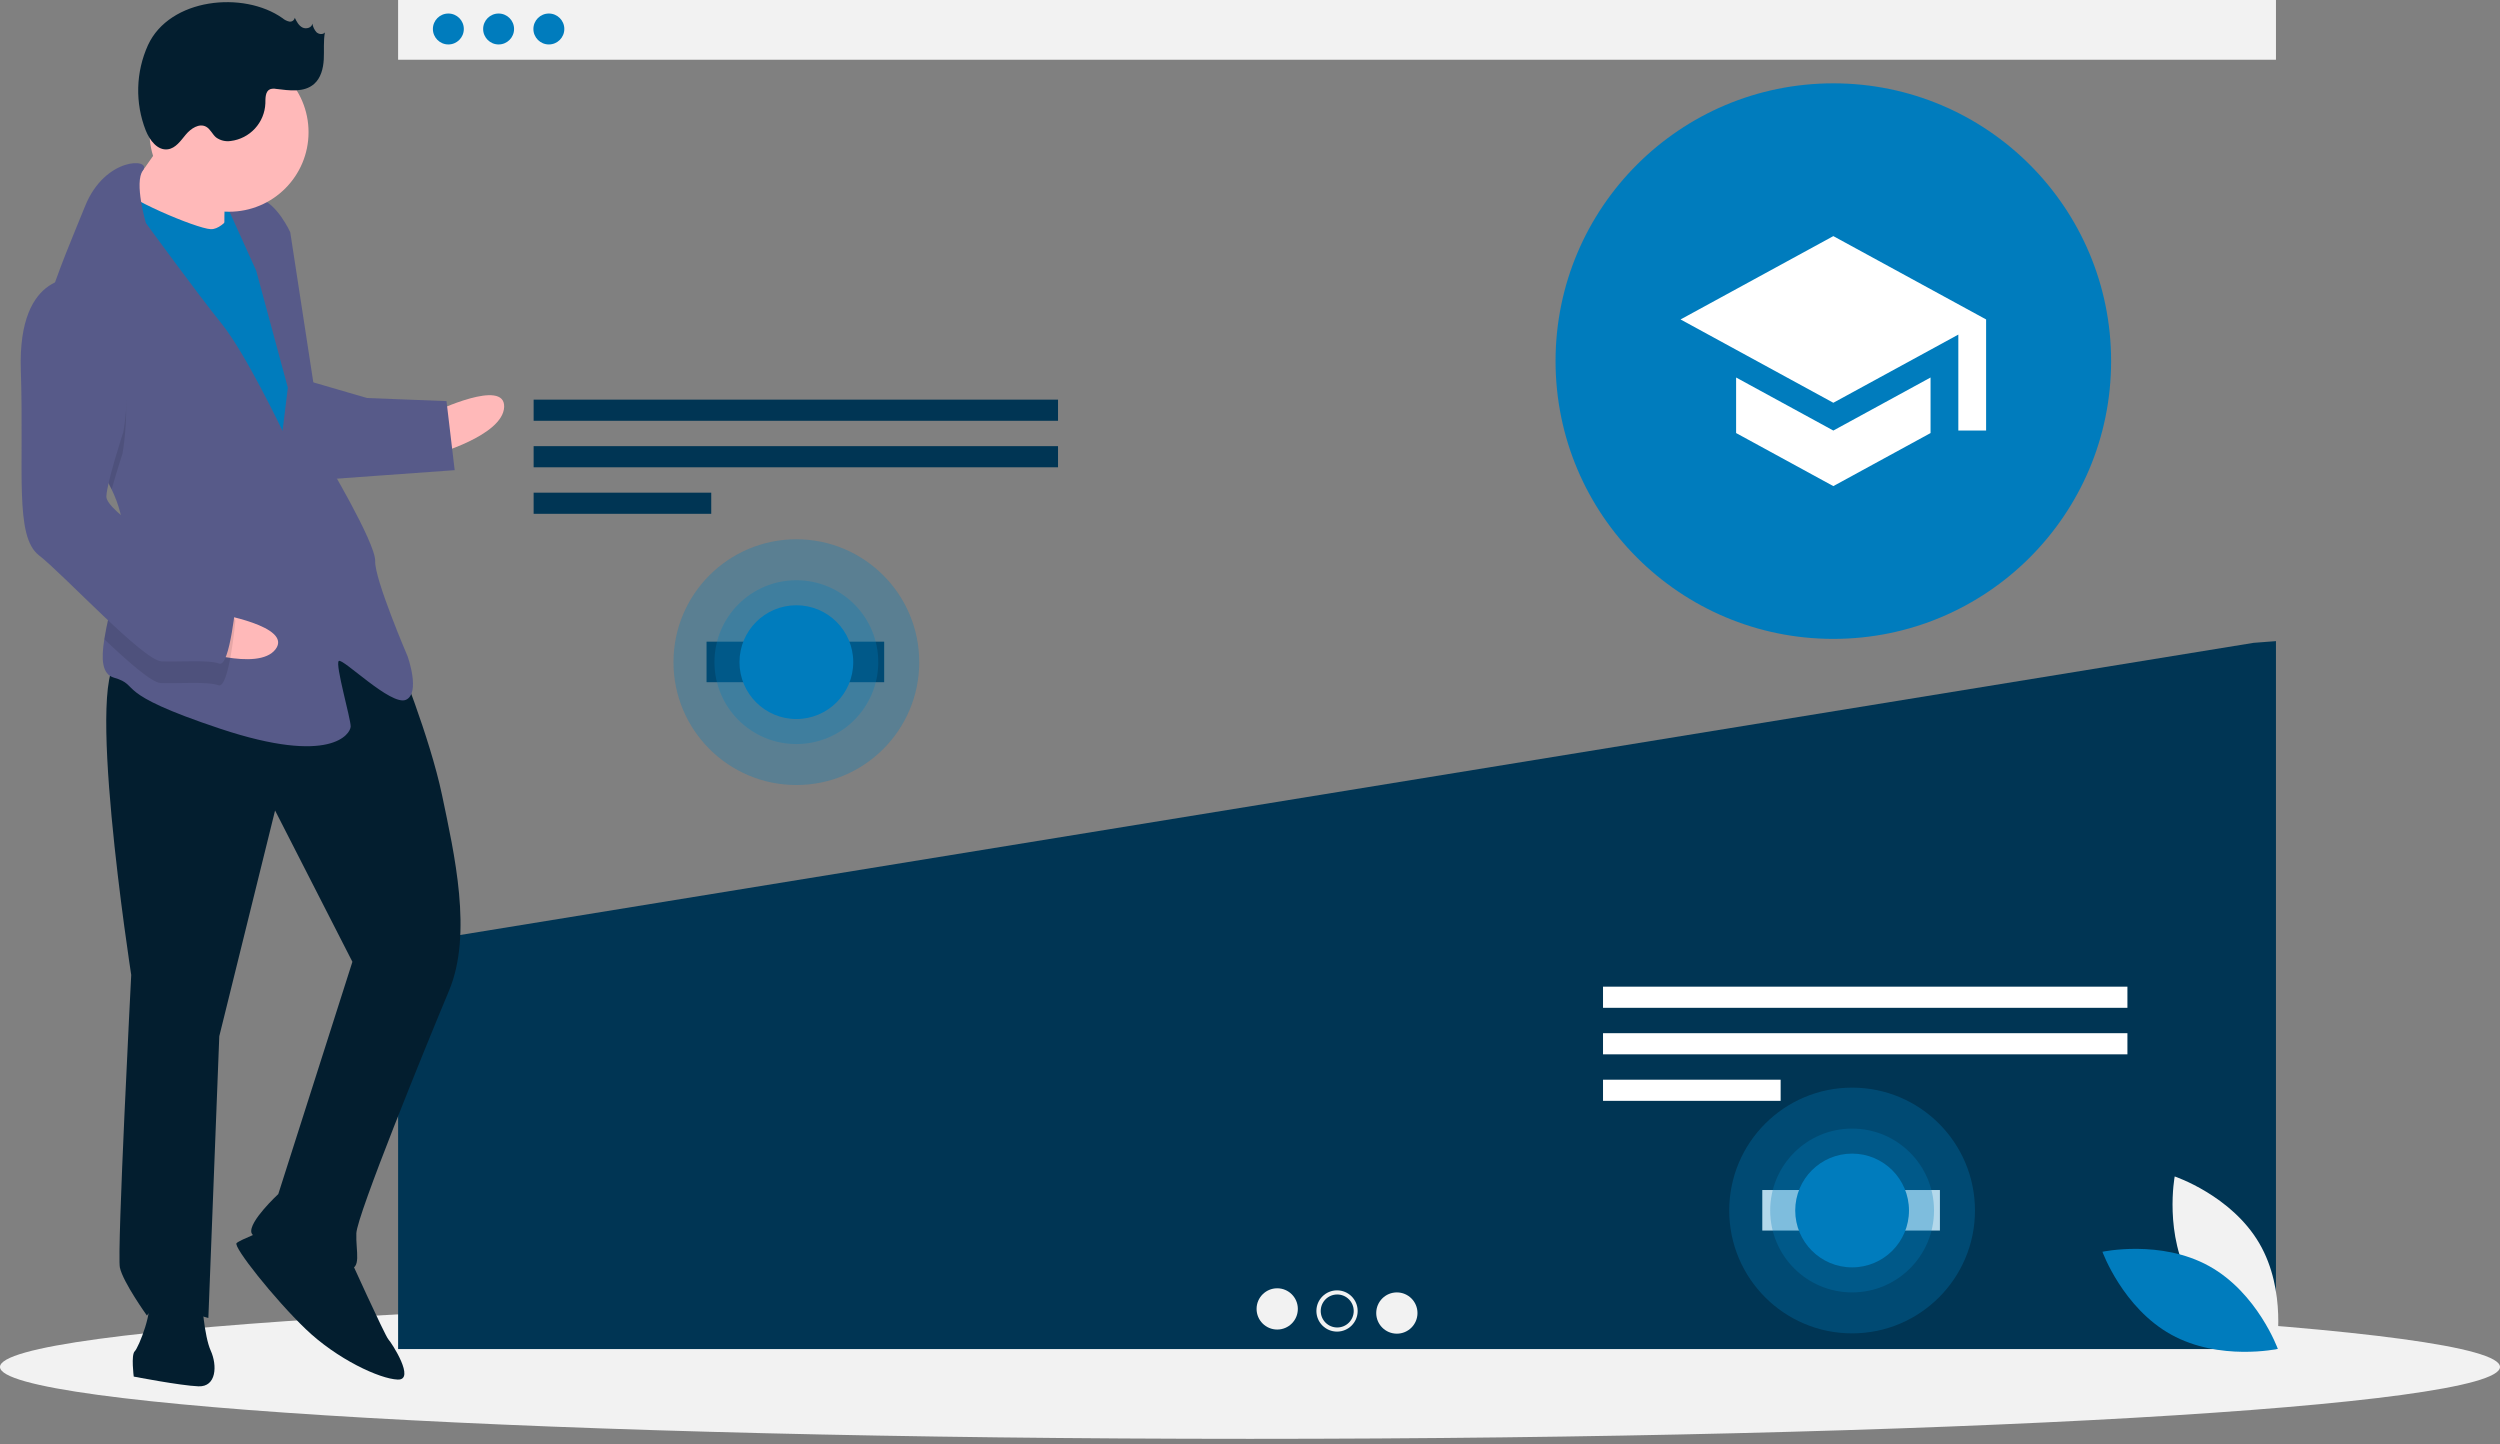 <svg width="360" height="208" viewBox="0 0 360 208" fill="none" xmlns="http://www.w3.org/2000/svg">
<rect x="0" y="0" width="360" height="208" fill="#808080" stroke="none"/>
<g clip-path="url(#clip0)">
<path d="M180 207.193C279.411 207.193 360 202.558 360 196.841C360 191.123 279.411 186.488 180 186.488C80.589 186.488 0 191.123 0 196.841C0 202.558 80.589 207.193 180 207.193Z" fill="#F2F2F2"/>
<path d="M327.738 0H57.327V8.603H327.738V0Z" fill="#F2F2F2"/>
<path d="M64.563 6.401C65.793 6.401 66.79 5.404 66.79 4.175C66.79 2.945 65.793 1.948 64.563 1.948C63.334 1.948 62.337 2.945 62.337 4.175C62.337 5.404 63.334 6.401 64.563 6.401Z" fill="#007cbd"/>
<path d="M71.799 6.401C73.029 6.401 74.026 5.404 74.026 4.175C74.026 2.945 73.029 1.948 71.799 1.948C70.57 1.948 69.573 2.945 69.573 4.175C69.573 5.404 70.57 6.401 71.799 6.401Z" fill="#007cbd"/>
<path d="M79.036 6.401C80.265 6.401 81.262 5.404 81.262 4.175C81.262 2.945 80.265 1.948 79.036 1.948C77.806 1.948 76.809 2.945 76.809 4.175C76.809 5.404 77.806 6.401 79.036 6.401Z" fill="#007cbd"/>
<path d="M57.519 136.063L57.327 136.228V194.261H327.738V92.323L324.516 92.568L57.519 136.063Z" fill="#003554"/>
<path d="M152.355 57.548H76.842V60.593H152.355V57.548Z" fill="#003554"/>
<path d="M152.355 64.246H76.842V67.291H152.355V64.246Z" fill="#003554"/>
<path d="M102.419 70.945H76.842V73.99H102.419V70.945Z" fill="#003554"/>
<path d="M306.348 142.08H230.835V145.125H306.348V142.08Z" fill="white"/>
<path d="M306.348 148.779H230.835V151.824H306.348V148.779Z" fill="white"/>
<path d="M256.412 155.478H230.835V158.522H256.412V155.478Z" fill="white"/>
<path d="M183.919 191.454C185.559 191.454 186.889 190.125 186.889 188.484C186.889 186.844 185.559 185.514 183.919 185.514C182.278 185.514 180.948 186.844 180.948 188.484C180.948 190.125 182.278 191.454 183.919 191.454Z" fill="#F2F2F2"/>
<path d="M192.533 191.751C194.173 191.751 195.503 190.421 195.503 188.781C195.503 187.14 194.173 185.811 192.533 185.811C190.892 185.811 189.562 187.14 189.562 188.781C189.562 190.421 190.892 191.751 192.533 191.751Z" fill="#F2F2F2"/>
<path d="M201.147 192.048C202.787 192.048 204.117 190.718 204.117 189.078C204.117 187.437 202.787 186.107 201.147 186.107C199.506 186.107 198.177 187.437 198.177 189.078C198.177 190.718 199.506 192.048 201.147 192.048Z" fill="#F2F2F2"/>
<path d="M192.56 191.158C193.872 191.158 194.936 190.094 194.936 188.782C194.936 187.469 193.872 186.405 192.56 186.405C191.248 186.405 190.184 187.469 190.184 188.782C190.184 190.094 191.248 191.158 192.56 191.158Z" fill="#003554"/>
<path d="M127.32 92.4H101.743V98.236H127.32V92.4Z" fill="#003554"/>
<path d="M279.347 171.363H253.771V177.199H279.347V171.363Z" fill="white"/>
<path opacity="0.3" d="M114.676 113.042C124.447 113.042 132.369 105.121 132.369 95.349C132.369 85.578 124.447 77.656 114.676 77.656C104.904 77.656 96.983 85.578 96.983 95.349C96.983 105.121 104.904 113.042 114.676 113.042Z" fill="#007cbd"/>
<path opacity="0.3" d="M114.676 107.144C121.19 107.144 126.471 101.863 126.471 95.349C126.471 88.835 121.19 83.554 114.676 83.554C108.161 83.554 102.881 88.835 102.881 95.349C102.881 101.863 108.161 107.144 114.676 107.144Z" fill="#007cbd"/>
<path d="M114.676 103.54C119.2 103.54 122.867 99.873 122.867 95.349C122.867 90.826 119.2 87.158 114.676 87.158C110.152 87.158 106.485 90.826 106.485 95.349C106.485 99.873 110.152 103.54 114.676 103.54Z" fill="#007cbd"/>
<path opacity="0.3" d="M263.549 69.194C273.321 69.194 281.242 61.273 281.242 51.501C281.242 41.73 273.321 33.809 263.549 33.809C253.778 33.809 245.857 41.73 245.857 51.501C245.857 61.273 253.778 69.194 263.549 69.194Z" fill="#007cbd"/>
<path opacity="0.3" d="M263.549 63.297C270.064 63.297 275.345 58.016 275.345 51.501C275.345 44.987 270.064 39.706 263.549 39.706C257.035 39.706 251.754 44.987 251.754 51.501C251.754 58.016 257.035 63.297 263.549 63.297Z" fill="#007cbd"/>
<path d="M263.549 59.692C268.073 59.692 271.741 56.025 271.741 51.501C271.741 46.977 268.073 43.31 263.549 43.31C259.026 43.31 255.358 46.977 255.358 51.501C255.358 56.025 259.026 59.692 263.549 59.692Z" fill="#007cbd"/>
<path opacity="0.3" d="M266.703 192.005C276.475 192.005 284.396 184.083 284.396 174.312C284.396 164.54 276.475 156.619 266.703 156.619C256.932 156.619 249.01 164.54 249.01 174.312C249.01 184.083 256.932 192.005 266.703 192.005Z" fill="#007cbd"/>
<path opacity="0.3" d="M266.703 186.107C273.217 186.107 278.498 180.826 278.498 174.312C278.498 167.798 273.217 162.517 266.703 162.517C260.189 162.517 254.908 167.798 254.908 174.312C254.908 180.826 260.189 186.107 266.703 186.107Z" fill="#007cbd"/>
<path d="M266.703 182.502C271.227 182.502 274.894 178.835 274.894 174.311C274.894 169.787 271.227 166.12 266.703 166.12C262.179 166.12 258.512 169.787 258.512 174.311C258.512 178.835 262.179 182.502 266.703 182.502Z" fill="#007cbd"/>
<path d="M29.463 35.832L36.745 36.114L37.108 26.752L29.826 26.469L29.463 35.832Z" fill="#007cbd"/>
<path d="M62.675 59.26C62.675 59.26 72.76 54.441 72.598 58.602C72.437 62.764 62.433 65.501 62.433 65.501L62.675 59.26Z" fill="#FFB9B9"/>
<path d="M57.142 94.468C57.142 94.468 61.9 106.113 63.658 114.516C65.416 122.92 68.093 134.484 64.649 142.685C61.206 150.887 51.415 174.991 51.314 177.592C51.213 180.192 52.153 182.833 50.072 182.753C47.992 182.672 36.669 179.107 36.21 177.527C35.75 175.946 40.073 171.946 40.073 171.946L50.746 138.5L39.61 116.709L31.577 149.217L30.004 189.789C30.004 189.789 22.282 187.405 21.161 189.446C21.161 189.446 17.702 184.623 17.262 182.522C16.823 180.422 18.896 140.39 18.896 140.39C18.896 140.39 11.809 94.794 17.53 95.016C23.252 95.238 45.663 81.521 57.142 94.468Z" fill="#031E2F"/>
<path d="M50.153 180.672C50.153 180.672 55.431 192.337 55.931 192.877C56.431 193.418 59.87 198.76 57.269 198.659C54.669 198.559 48.528 195.716 44.008 191.373C39.488 187.03 33.528 179.506 34.069 179.006C34.609 178.506 38.31 177.087 38.31 177.087L50.153 180.672Z" fill="#031E2F"/>
<path d="M29.065 187.147C29.065 187.147 29.383 192.369 30.343 194.49C31.302 196.611 31.181 199.732 28.581 199.631C25.98 199.53 19.258 198.228 19.258 198.228C19.258 198.228 18.859 195.087 19.399 194.587C19.94 194.087 22.242 188.446 21.262 186.845C20.282 185.244 29.065 187.147 29.065 187.147Z" fill="#031E2F"/>
<path d="M25.217 17.695C25.217 17.695 19.673 26.336 17.511 28.336C15.35 30.336 21.43 34.739 21.43 34.739L32.313 36.203C32.313 36.203 32.176 26.3 32.737 25.28C33.297 24.26 25.217 17.695 25.217 17.695Z" fill="#FFB9B9"/>
<path d="M34.676 29.002C34.676 29.002 32.434 33.082 30.354 33.001C28.273 32.921 17.511 28.336 17.052 26.755C16.592 25.175 13.487 38.078 13.487 38.078L39.82 84.42L46.244 79.981L43.131 52.771L40.575 38.086L34.676 29.002Z" fill="#007cbd"/>
<path d="M16.08 70.476C17.131 72.673 17.787 74.965 17.696 77.31C17.692 77.414 17.688 77.519 17.679 77.622C17.429 82.436 15.656 88.004 15.02 92.053C14.558 94.958 14.689 97.078 16.389 97.576C20.51 98.778 15.788 99.637 31.732 104.943C47.675 110.25 50.457 105.669 50.497 104.629C50.538 103.589 48.239 95.686 48.78 95.186C49.32 94.686 56.34 101.73 58.461 100.77C60.582 99.811 58.703 94.529 58.703 94.529C58.703 94.529 53.925 83.404 54.026 80.803C54.127 78.202 46.788 65.936 46.788 65.936L41.797 33.445C41.797 33.445 39.878 29.203 37.297 28.582C34.717 27.961 32.576 29.441 32.576 29.441L36.894 38.985L41.45 55.831L40.688 62.053C40.688 62.053 35.39 50.908 31.91 46.606C28.43 42.303 21.011 32.118 21.011 32.118C21.011 32.118 19.279 26.273 20.587 24.527C21.895 22.775 15.133 22.513 12.249 29.694C10.721 33.5 8.24 39.176 6.686 44.461C5.301 49.142 4.647 53.519 6.019 56.02C8.116 59.842 13.391 64.865 16.08 70.476Z" fill="#575A89"/>
<path opacity="0.1" d="M6.019 56.02C8.116 59.842 13.391 64.865 16.08 70.476C16.783 67.945 17.64 65.327 17.64 65.327C17.64 65.327 20.926 47.743 11.205 43.198C9.594 43.042 7.983 43.493 6.686 44.461C5.301 49.142 4.647 53.519 6.019 56.02Z" fill="black"/>
<path d="M44.611 54.912L52.853 57.315L64.296 57.759L65.474 67.703L46.667 69.057C46.667 69.057 41.97 55.852 44.611 54.912Z" fill="#575A89"/>
<path d="M31.172 88.345C31.172 88.345 42.197 90.174 39.681 93.492C37.164 96.81 27.397 93.322 27.397 93.322L31.172 88.345Z" fill="#FFB9B9"/>
<path opacity="0.1" d="M17.679 77.622C17.429 82.436 15.656 88.004 15.02 92.053C18.532 95.377 21.872 98.309 23.131 98.358C25.732 98.459 29.913 98.1 31.453 98.681C32.994 99.262 33.897 89.399 33.897 89.399C33.897 89.399 32.978 86.238 28.877 84.516C26.109 83.351 20.804 80.192 17.679 77.622Z" fill="black"/>
<path d="M11.326 40.077C11.326 40.077 2.524 38.694 2.999 53.298C3.475 67.903 2.071 77.225 5.611 79.967C9.152 82.709 20.651 95.137 23.252 95.237C25.853 95.338 30.034 94.98 31.574 95.56C33.115 96.141 34.018 86.278 34.018 86.278C34.018 86.278 33.099 83.117 28.998 81.395C24.897 79.673 15.236 73.568 15.317 71.488C15.398 69.407 17.761 62.206 17.761 62.206C17.761 62.206 21.047 44.621 11.326 40.077Z" fill="#575A89"/>
<path d="M32.979 30.49C39.304 30.49 44.431 25.363 44.431 19.038C44.431 12.713 39.304 7.586 32.979 7.586C26.654 7.586 21.527 12.713 21.527 19.038C21.527 25.363 26.654 30.49 32.979 30.49Z" fill="#FFB9B9"/>
<path d="M40.69 2.623C40.966 2.861 41.297 3.027 41.653 3.107C41.831 3.138 42.015 3.098 42.164 2.995C42.314 2.892 42.416 2.733 42.449 2.555C42.711 3.098 43.007 3.677 43.541 3.956C44.076 4.235 44.904 4.001 44.981 3.403C45.059 3.857 45.26 4.282 45.562 4.63C45.894 4.946 46.496 5.026 46.785 4.671C46.551 5.951 46.696 7.267 46.622 8.567C46.549 9.866 46.202 11.244 45.22 12.098C43.789 13.345 41.636 13.037 39.752 12.801C39.467 12.741 39.172 12.757 38.895 12.848C38.19 13.148 38.222 14.13 38.212 14.896C38.155 16.241 37.623 17.522 36.71 18.512C35.798 19.501 34.564 20.136 33.228 20.302C32.481 20.417 31.718 20.231 31.108 19.784C30.573 19.331 30.3 18.592 29.687 18.252C28.69 17.698 27.482 18.506 26.753 19.383C26.024 20.259 25.306 21.338 24.177 21.499C22.684 21.711 21.547 20.19 20.989 18.788C20.219 16.825 19.85 14.727 19.904 12.618C19.958 10.51 20.434 8.434 21.303 6.512C24.42 -0.284 35.07 -1.359 40.69 2.623Z" fill="#031E2F"/>
<path d="M315.595 184.717C319.628 191.595 327.763 194.318 327.763 194.318C327.763 194.318 329.358 185.889 325.325 179.011C321.291 172.133 313.157 169.41 313.157 169.41C313.157 169.41 311.562 177.839 315.595 184.717Z" fill="#F2F2F2"/>
<path d="M318.112 182.316C325.087 186.179 328.009 194.244 328.009 194.244C328.009 194.244 319.622 196.046 312.647 192.183C305.672 188.32 302.75 180.255 302.75 180.255C302.75 180.255 311.137 178.453 318.112 182.316Z" fill="#007cbd"/>
<circle cx="264" cy="52" r="40" fill="#007cbd"/>
<path d="M250 54.36V62.36L264 70L278 62.36V54.36L264 62L250 54.36ZM264 34L242 46L264 58L282 48.18V62H286V46L264 34Z" fill="white"/>
</g>
<defs>
<clipPath id="clip0">
<rect width="360" height="207.193" fill="white"/>
</clipPath>
</defs>
</svg>
